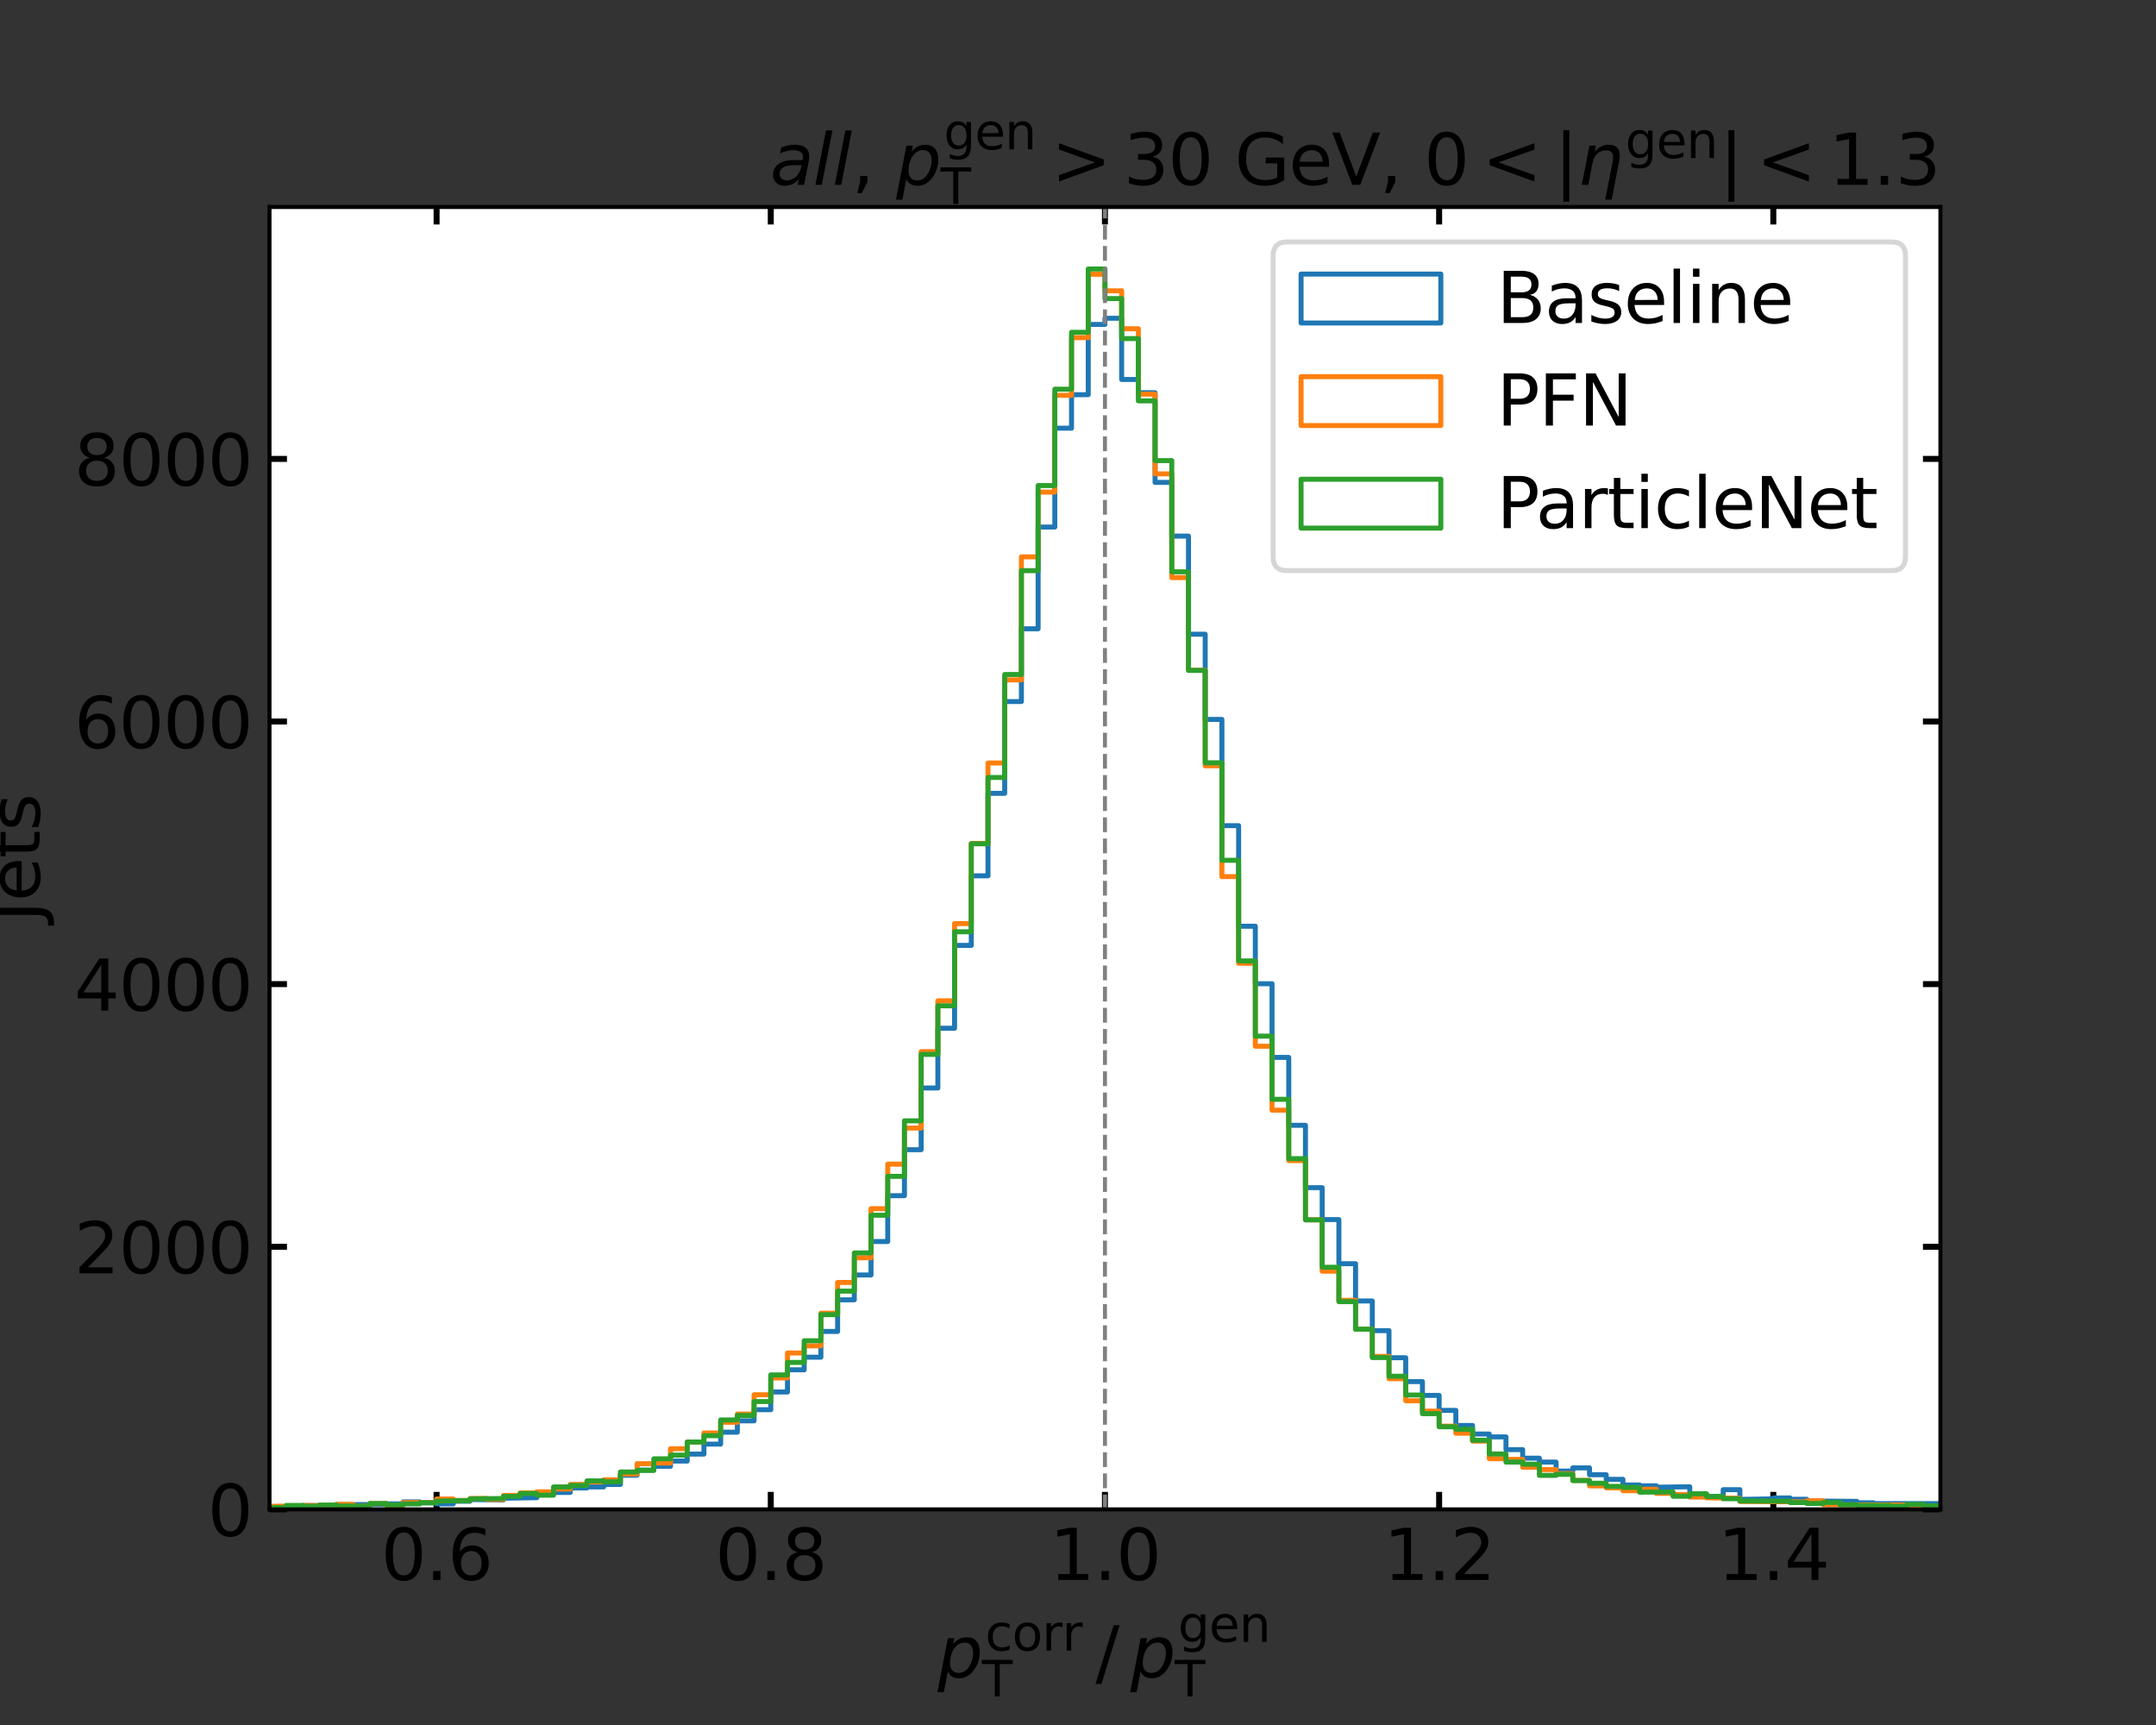 <?xml version="1.0" encoding="utf-8" standalone="no"?>
<!DOCTYPE svg PUBLIC "-//W3C//DTD SVG 1.1//EN"
  "http://www.w3.org/Graphics/SVG/1.1/DTD/svg11.dtd">
<svg xmlns:xlink="http://www.w3.org/1999/xlink" width="432pt" height="345.6pt" viewBox="0 0 432 345.6" xmlns="http://www.w3.org/2000/svg" version="1.1">
 <rect x="0" y="0" width="432" height="345.6" fill="#333333" stroke="none"/>
 <defs>
  <style type="text/css">*{stroke-linejoin: round; stroke-linecap: butt}</style>
 </defs>
 <g id="figure_1">
  <g id="patch_1">
   <path d="M 0 345.6 
L 432 345.6 
L 432 0 
L 0 0 
L 0 345.6 
z
" style="fill: none"/>
  </g>
  <g id="axes_1">
   <g id="patch_2">
    <path d="M 54 302.4 
L 388.8 302.4 
L 388.8 41.472 
L 54 41.472 
z
" style="fill: #ffffff"/>
   </g>
   <g id="matplotlib.axis_1">
    <g id="xtick_1">
     <g id="line2d_1">
      <defs>
       <path id="m2ec3b4a1be" d="M 0 0 
L 0 -3.5 
" style="stroke: #000000; stroke-width: 1.2"/>
      </defs>
      <g>
       <use xlink:href="#m2ec3b4a1be" x="87.48" y="302.4" style="stroke: #000000; stroke-width: 1.2"/>
      </g>
     </g>
     <g id="line2d_2">
      <defs>
       <path id="md6c3c9a5af" d="M 0 0 
L 0 3.5 
" style="stroke: #000000; stroke-width: 1.2"/>
      </defs>
      <g>
       <use xlink:href="#md6c3c9a5af" x="87.48" y="41.472" style="stroke: #000000; stroke-width: 1.2"/>
      </g>
     </g>
     <g id="text_1">
      <!-- 0.6 -->
      <g transform="translate(76.348 316.538)scale(0.14 -0.14)">
       <defs>
        <path id="DejaVuSans-30" d="M 2034 4250 
Q 1547 4250 1301 3770 
Q 1056 3291 1056 2328 
Q 1056 1369 1301 889 
Q 1547 409 2034 409 
Q 2525 409 2770 889 
Q 3016 1369 3016 2328 
Q 3016 3291 2770 3770 
Q 2525 4250 2034 4250 
z
M 2034 4750 
Q 2819 4750 3233 4129 
Q 3647 3509 3647 2328 
Q 3647 1150 3233 529 
Q 2819 -91 2034 -91 
Q 1250 -91 836 529 
Q 422 1150 422 2328 
Q 422 3509 836 4129 
Q 1250 4750 2034 4750 
z
" transform="scale(0.016)"/>
        <path id="DejaVuSans-2e" d="M 684 794 
L 1344 794 
L 1344 0 
L 684 0 
L 684 794 
z
" transform="scale(0.016)"/>
        <path id="DejaVuSans-36" d="M 2113 2584 
Q 1688 2584 1439 2293 
Q 1191 2003 1191 1497 
Q 1191 994 1439 701 
Q 1688 409 2113 409 
Q 2538 409 2786 701 
Q 3034 994 3034 1497 
Q 3034 2003 2786 2293 
Q 2538 2584 2113 2584 
z
M 3366 4563 
L 3366 3988 
Q 3128 4100 2886 4159 
Q 2644 4219 2406 4219 
Q 1781 4219 1451 3797 
Q 1122 3375 1075 2522 
Q 1259 2794 1537 2939 
Q 1816 3084 2150 3084 
Q 2853 3084 3261 2657 
Q 3669 2231 3669 1497 
Q 3669 778 3244 343 
Q 2819 -91 2113 -91 
Q 1303 -91 875 529 
Q 447 1150 447 2328 
Q 447 3434 972 4092 
Q 1497 4750 2381 4750 
Q 2619 4750 2861 4703 
Q 3103 4656 3366 4563 
z
" transform="scale(0.016)"/>
       </defs>
       <use xlink:href="#DejaVuSans-30"/>
       <use xlink:href="#DejaVuSans-2e" x="63.623"/>
       <use xlink:href="#DejaVuSans-36" x="95.41"/>
      </g>
     </g>
    </g>
    <g id="xtick_2">
     <g id="line2d_3">
      <g>
       <use xlink:href="#m2ec3b4a1be" x="154.44" y="302.4" style="stroke: #000000; stroke-width: 1.2"/>
      </g>
     </g>
     <g id="line2d_4">
      <g>
       <use xlink:href="#md6c3c9a5af" x="154.44" y="41.472" style="stroke: #000000; stroke-width: 1.2"/>
      </g>
     </g>
     <g id="text_2">
      <!-- 0.8 -->
      <g transform="translate(143.308 316.538)scale(0.14 -0.14)">
       <defs>
        <path id="DejaVuSans-38" d="M 2034 2216 
Q 1584 2216 1326 1975 
Q 1069 1734 1069 1313 
Q 1069 891 1326 650 
Q 1584 409 2034 409 
Q 2484 409 2743 651 
Q 3003 894 3003 1313 
Q 3003 1734 2745 1975 
Q 2488 2216 2034 2216 
z
M 1403 2484 
Q 997 2584 770 2862 
Q 544 3141 544 3541 
Q 544 4100 942 4425 
Q 1341 4750 2034 4750 
Q 2731 4750 3128 4425 
Q 3525 4100 3525 3541 
Q 3525 3141 3298 2862 
Q 3072 2584 2669 2484 
Q 3125 2378 3379 2068 
Q 3634 1759 3634 1313 
Q 3634 634 3220 271 
Q 2806 -91 2034 -91 
Q 1263 -91 848 271 
Q 434 634 434 1313 
Q 434 1759 690 2068 
Q 947 2378 1403 2484 
z
M 1172 3481 
Q 1172 3119 1398 2916 
Q 1625 2713 2034 2713 
Q 2441 2713 2670 2916 
Q 2900 3119 2900 3481 
Q 2900 3844 2670 4047 
Q 2441 4250 2034 4250 
Q 1625 4250 1398 4047 
Q 1172 3844 1172 3481 
z
" transform="scale(0.016)"/>
       </defs>
       <use xlink:href="#DejaVuSans-30"/>
       <use xlink:href="#DejaVuSans-2e" x="63.623"/>
       <use xlink:href="#DejaVuSans-38" x="95.41"/>
      </g>
     </g>
    </g>
    <g id="xtick_3">
     <g id="line2d_5">
      <g>
       <use xlink:href="#m2ec3b4a1be" x="221.4" y="302.4" style="stroke: #000000; stroke-width: 1.2"/>
      </g>
     </g>
     <g id="line2d_6">
      <g>
       <use xlink:href="#md6c3c9a5af" x="221.4" y="41.472" style="stroke: #000000; stroke-width: 1.2"/>
      </g>
     </g>
     <g id="text_3">
      <!-- 1.0 -->
      <g transform="translate(210.268 316.538)scale(0.14 -0.14)">
       <defs>
        <path id="DejaVuSans-31" d="M 794 531 
L 1825 531 
L 1825 4091 
L 703 3866 
L 703 4441 
L 1819 4666 
L 2450 4666 
L 2450 531 
L 3481 531 
L 3481 0 
L 794 0 
L 794 531 
z
" transform="scale(0.016)"/>
       </defs>
       <use xlink:href="#DejaVuSans-31"/>
       <use xlink:href="#DejaVuSans-2e" x="63.623"/>
       <use xlink:href="#DejaVuSans-30" x="95.41"/>
      </g>
     </g>
    </g>
    <g id="xtick_4">
     <g id="line2d_7">
      <g>
       <use xlink:href="#m2ec3b4a1be" x="288.36" y="302.4" style="stroke: #000000; stroke-width: 1.2"/>
      </g>
     </g>
     <g id="line2d_8">
      <g>
       <use xlink:href="#md6c3c9a5af" x="288.36" y="41.472" style="stroke: #000000; stroke-width: 1.2"/>
      </g>
     </g>
     <g id="text_4">
      <!-- 1.2 -->
      <g transform="translate(277.228 316.538)scale(0.14 -0.14)">
       <defs>
        <path id="DejaVuSans-32" d="M 1228 531 
L 3431 531 
L 3431 0 
L 469 0 
L 469 531 
Q 828 903 1448 1529 
Q 2069 2156 2228 2338 
Q 2531 2678 2651 2914 
Q 2772 3150 2772 3378 
Q 2772 3750 2511 3984 
Q 2250 4219 1831 4219 
Q 1534 4219 1204 4116 
Q 875 4013 500 3803 
L 500 4441 
Q 881 4594 1212 4672 
Q 1544 4750 1819 4750 
Q 2544 4750 2975 4387 
Q 3406 4025 3406 3419 
Q 3406 3131 3298 2873 
Q 3191 2616 2906 2266 
Q 2828 2175 2409 1742 
Q 1991 1309 1228 531 
z
" transform="scale(0.016)"/>
       </defs>
       <use xlink:href="#DejaVuSans-31"/>
       <use xlink:href="#DejaVuSans-2e" x="63.623"/>
       <use xlink:href="#DejaVuSans-32" x="95.41"/>
      </g>
     </g>
    </g>
    <g id="xtick_5">
     <g id="line2d_9">
      <g>
       <use xlink:href="#m2ec3b4a1be" x="355.32" y="302.4" style="stroke: #000000; stroke-width: 1.2"/>
      </g>
     </g>
     <g id="line2d_10">
      <g>
       <use xlink:href="#md6c3c9a5af" x="355.32" y="41.472" style="stroke: #000000; stroke-width: 1.2"/>
      </g>
     </g>
     <g id="text_5">
      <!-- 1.4 -->
      <g transform="translate(344.188 316.538)scale(0.14 -0.14)">
       <defs>
        <path id="DejaVuSans-34" d="M 2419 4116 
L 825 1625 
L 2419 1625 
L 2419 4116 
z
M 2253 4666 
L 3047 4666 
L 3047 1625 
L 3713 1625 
L 3713 1100 
L 3047 1100 
L 3047 0 
L 2419 0 
L 2419 1100 
L 313 1100 
L 313 1709 
L 2253 4666 
z
" transform="scale(0.016)"/>
       </defs>
       <use xlink:href="#DejaVuSans-31"/>
       <use xlink:href="#DejaVuSans-2e" x="63.623"/>
       <use xlink:href="#DejaVuSans-34" x="95.41"/>
      </g>
     </g>
    </g>
    <g id="text_6">
     <!-- $p_\mathrm{T}^\mathrm{corr}\//\/p_\mathrm{T}^\mathrm{gen}$ -->
     <g transform="translate(187.87 336.049)scale(0.14 -0.14)">
      <defs>
       <path id="DejaVuSans-Oblique-70" d="M 3175 2156 
Q 3175 2616 2975 2859 
Q 2775 3103 2400 3103 
Q 2144 3103 1911 2972 
Q 1678 2841 1497 2591 
Q 1319 2344 1212 1994 
Q 1106 1644 1106 1300 
Q 1106 863 1306 627 
Q 1506 391 1875 391 
Q 2147 391 2380 519 
Q 2613 647 2778 891 
Q 2956 1147 3065 1494 
Q 3175 1841 3175 2156 
z
M 1394 2969 
Q 1625 3272 1939 3428 
Q 2253 3584 2638 3584 
Q 3175 3584 3472 3232 
Q 3769 2881 3769 2247 
Q 3769 1728 3584 1258 
Q 3400 788 3053 416 
Q 2822 169 2531 39 
Q 2241 -91 1919 -91 
Q 1547 -91 1294 64 
Q 1041 219 916 525 
L 556 -1331 
L -19 -1331 
L 922 3500 
L 1497 3500 
L 1394 2969 
z
" transform="scale(0.016)"/>
       <path id="DejaVuSans-63" d="M 3122 3366 
L 3122 2828 
Q 2878 2963 2633 3030 
Q 2388 3097 2138 3097 
Q 1578 3097 1268 2742 
Q 959 2388 959 1747 
Q 959 1106 1268 751 
Q 1578 397 2138 397 
Q 2388 397 2633 464 
Q 2878 531 3122 666 
L 3122 134 
Q 2881 22 2623 -34 
Q 2366 -91 2075 -91 
Q 1284 -91 818 406 
Q 353 903 353 1747 
Q 353 2603 823 3093 
Q 1294 3584 2113 3584 
Q 2378 3584 2631 3529 
Q 2884 3475 3122 3366 
z
" transform="scale(0.016)"/>
       <path id="DejaVuSans-6f" d="M 1959 3097 
Q 1497 3097 1228 2736 
Q 959 2375 959 1747 
Q 959 1119 1226 758 
Q 1494 397 1959 397 
Q 2419 397 2687 759 
Q 2956 1122 2956 1747 
Q 2956 2369 2687 2733 
Q 2419 3097 1959 3097 
z
M 1959 3584 
Q 2709 3584 3137 3096 
Q 3566 2609 3566 1747 
Q 3566 888 3137 398 
Q 2709 -91 1959 -91 
Q 1206 -91 779 398 
Q 353 888 353 1747 
Q 353 2609 779 3096 
Q 1206 3584 1959 3584 
z
" transform="scale(0.016)"/>
       <path id="DejaVuSans-72" d="M 2631 2963 
Q 2534 3019 2420 3045 
Q 2306 3072 2169 3072 
Q 1681 3072 1420 2755 
Q 1159 2438 1159 1844 
L 1159 0 
L 581 0 
L 581 3500 
L 1159 3500 
L 1159 2956 
Q 1341 3275 1631 3429 
Q 1922 3584 2338 3584 
Q 2397 3584 2469 3576 
Q 2541 3569 2628 3553 
L 2631 2963 
z
" transform="scale(0.016)"/>
       <path id="DejaVuSans-54" d="M -19 4666 
L 3928 4666 
L 3928 4134 
L 2272 4134 
L 2272 0 
L 1638 0 
L 1638 4134 
L -19 4134 
L -19 4666 
z
" transform="scale(0.016)"/>
       <path id="DejaVuSans-2f" d="M 1625 4666 
L 2156 4666 
L 531 -594 
L 0 -594 
L 1625 4666 
z
" transform="scale(0.016)"/>
       <path id="DejaVuSans-67" d="M 2906 1791 
Q 2906 2416 2648 2759 
Q 2391 3103 1925 3103 
Q 1463 3103 1205 2759 
Q 947 2416 947 1791 
Q 947 1169 1205 825 
Q 1463 481 1925 481 
Q 2391 481 2648 825 
Q 2906 1169 2906 1791 
z
M 3481 434 
Q 3481 -459 3084 -895 
Q 2688 -1331 1869 -1331 
Q 1566 -1331 1297 -1286 
Q 1028 -1241 775 -1147 
L 775 -588 
Q 1028 -725 1275 -790 
Q 1522 -856 1778 -856 
Q 2344 -856 2625 -561 
Q 2906 -266 2906 331 
L 2906 616 
Q 2728 306 2450 153 
Q 2172 0 1784 0 
Q 1141 0 747 490 
Q 353 981 353 1791 
Q 353 2603 747 3093 
Q 1141 3584 1784 3584 
Q 2172 3584 2450 3431 
Q 2728 3278 2906 2969 
L 2906 3500 
L 3481 3500 
L 3481 434 
z
" transform="scale(0.016)"/>
       <path id="DejaVuSans-65" d="M 3597 1894 
L 3597 1613 
L 953 1613 
Q 991 1019 1311 708 
Q 1631 397 2203 397 
Q 2534 397 2845 478 
Q 3156 559 3463 722 
L 3463 178 
Q 3153 47 2828 -22 
Q 2503 -91 2169 -91 
Q 1331 -91 842 396 
Q 353 884 353 1716 
Q 353 2575 817 3079 
Q 1281 3584 2069 3584 
Q 2775 3584 3186 3129 
Q 3597 2675 3597 1894 
z
M 3022 2063 
Q 3016 2534 2758 2815 
Q 2500 3097 2075 3097 
Q 1594 3097 1305 2825 
Q 1016 2553 972 2059 
L 3022 2063 
z
" transform="scale(0.016)"/>
       <path id="DejaVuSans-6e" d="M 3513 2113 
L 3513 0 
L 2938 0 
L 2938 2094 
Q 2938 2591 2744 2837 
Q 2550 3084 2163 3084 
Q 1697 3084 1428 2787 
Q 1159 2491 1159 1978 
L 1159 0 
L 581 0 
L 581 3500 
L 1159 3500 
L 1159 2956 
Q 1366 3272 1645 3428 
Q 1925 3584 2291 3584 
Q 2894 3584 3203 3211 
Q 3513 2838 3513 2113 
z
" transform="scale(0.016)"/>
      </defs>
      <use xlink:href="#DejaVuSans-Oblique-70" transform="translate(0 0.052)"/>
      <use xlink:href="#DejaVuSans-63" transform="translate(68.126 38.333)scale(0.7)"/>
      <use xlink:href="#DejaVuSans-6f" transform="translate(106.613 38.333)scale(0.7)"/>
      <use xlink:href="#DejaVuSans-72" transform="translate(149.44 38.333)scale(0.7)"/>
      <use xlink:href="#DejaVuSans-72" transform="translate(178.219 38.333)scale(0.7)"/>
      <use xlink:href="#DejaVuSans-54" transform="translate(63.477 -27.292)scale(0.7)"/>
      <use xlink:href="#DejaVuSans-2f" transform="translate(225.969 0.052)"/>
      <use xlink:href="#DejaVuSans-Oblique-70" transform="translate(275.896 0.052)"/>
      <use xlink:href="#DejaVuSans-67" transform="translate(344.022 50.8)scale(0.7)"/>
      <use xlink:href="#DejaVuSans-65" transform="translate(388.456 50.8)scale(0.7)"/>
      <use xlink:href="#DejaVuSans-6e" transform="translate(431.522 50.8)scale(0.7)"/>
      <use xlink:href="#DejaVuSans-54" transform="translate(339.372 -27.292)scale(0.7)"/>
     </g>
    </g>
   </g>
   <g id="matplotlib.axis_2">
    <g id="ytick_1">
     <g id="line2d_11">
      <defs>
       <path id="m9be1c2a94e" d="M 0 0 
L 3.5 0 
" style="stroke: #000000; stroke-width: 1.2"/>
      </defs>
      <g>
       <use xlink:href="#m9be1c2a94e" x="54" y="302.4" style="stroke: #000000; stroke-width: 1.2"/>
      </g>
     </g>
     <g id="line2d_12">
      <defs>
       <path id="m4ee397d41f" d="M 0 0 
L -3.5 0 
" style="stroke: #000000; stroke-width: 1.2"/>
      </defs>
      <g>
       <use xlink:href="#m4ee397d41f" x="388.8" y="302.4" style="stroke: #000000; stroke-width: 1.2"/>
      </g>
     </g>
     <g id="text_7">
      <!-- 0 -->
      <g transform="translate(41.593 307.719)scale(0.14 -0.14)">
       <use xlink:href="#DejaVuSans-30"/>
      </g>
     </g>
    </g>
    <g id="ytick_2">
     <g id="line2d_13">
      <g>
       <use xlink:href="#m9be1c2a94e" x="54" y="249.785" style="stroke: #000000; stroke-width: 1.2"/>
      </g>
     </g>
     <g id="line2d_14">
      <g>
       <use xlink:href="#m4ee397d41f" x="388.8" y="249.785" style="stroke: #000000; stroke-width: 1.2"/>
      </g>
     </g>
     <g id="text_8">
      <!-- 2000 -->
      <g transform="translate(14.87 255.103)scale(0.14 -0.14)">
       <use xlink:href="#DejaVuSans-32"/>
       <use xlink:href="#DejaVuSans-30" x="63.623"/>
       <use xlink:href="#DejaVuSans-30" x="127.246"/>
       <use xlink:href="#DejaVuSans-30" x="190.869"/>
      </g>
     </g>
    </g>
    <g id="ytick_3">
     <g id="line2d_15">
      <g>
       <use xlink:href="#m9be1c2a94e" x="54" y="197.169" style="stroke: #000000; stroke-width: 1.2"/>
      </g>
     </g>
     <g id="line2d_16">
      <g>
       <use xlink:href="#m4ee397d41f" x="388.8" y="197.169" style="stroke: #000000; stroke-width: 1.2"/>
      </g>
     </g>
     <g id="text_9">
      <!-- 4000 -->
      <g transform="translate(14.87 202.488)scale(0.14 -0.14)">
       <use xlink:href="#DejaVuSans-34"/>
       <use xlink:href="#DejaVuSans-30" x="63.623"/>
       <use xlink:href="#DejaVuSans-30" x="127.246"/>
       <use xlink:href="#DejaVuSans-30" x="190.869"/>
      </g>
     </g>
    </g>
    <g id="ytick_4">
     <g id="line2d_17">
      <g>
       <use xlink:href="#m9be1c2a94e" x="54" y="144.554" style="stroke: #000000; stroke-width: 1.2"/>
      </g>
     </g>
     <g id="line2d_18">
      <g>
       <use xlink:href="#m4ee397d41f" x="388.8" y="144.554" style="stroke: #000000; stroke-width: 1.2"/>
      </g>
     </g>
     <g id="text_10">
      <!-- 6000 -->
      <g transform="translate(14.87 149.873)scale(0.14 -0.14)">
       <use xlink:href="#DejaVuSans-36"/>
       <use xlink:href="#DejaVuSans-30" x="63.623"/>
       <use xlink:href="#DejaVuSans-30" x="127.246"/>
       <use xlink:href="#DejaVuSans-30" x="190.869"/>
      </g>
     </g>
    </g>
    <g id="ytick_5">
     <g id="line2d_19">
      <g>
       <use xlink:href="#m9be1c2a94e" x="54" y="91.938" style="stroke: #000000; stroke-width: 1.2"/>
      </g>
     </g>
     <g id="line2d_20">
      <g>
       <use xlink:href="#m4ee397d41f" x="388.8" y="91.938" style="stroke: #000000; stroke-width: 1.2"/>
      </g>
     </g>
     <g id="text_11">
      <!-- 8000 -->
      <g transform="translate(14.87 97.257)scale(0.14 -0.14)">
       <use xlink:href="#DejaVuSans-38"/>
       <use xlink:href="#DejaVuSans-30" x="63.623"/>
       <use xlink:href="#DejaVuSans-30" x="127.246"/>
       <use xlink:href="#DejaVuSans-30" x="190.869"/>
      </g>
     </g>
    </g>
    <g id="text_12">
     <!-- Jets -->
     <g transform="translate(7.958 184.699)rotate(-90)scale(0.14 -0.14)">
      <defs>
       <path id="DejaVuSans-4a" d="M 628 4666 
L 1259 4666 
L 1259 325 
Q 1259 -519 939 -900 
Q 619 -1281 -91 -1281 
L -331 -1281 
L -331 -750 
L -134 -750 
Q 284 -750 456 -515 
Q 628 -281 628 325 
L 628 4666 
z
" transform="scale(0.016)"/>
       <path id="DejaVuSans-74" d="M 1172 4494 
L 1172 3500 
L 2356 3500 
L 2356 3053 
L 1172 3053 
L 1172 1153 
Q 1172 725 1289 603 
Q 1406 481 1766 481 
L 2356 481 
L 2356 0 
L 1766 0 
Q 1100 0 847 248 
Q 594 497 594 1153 
L 594 3053 
L 172 3053 
L 172 3500 
L 594 3500 
L 594 4494 
L 1172 4494 
z
" transform="scale(0.016)"/>
       <path id="DejaVuSans-73" d="M 2834 3397 
L 2834 2853 
Q 2591 2978 2328 3040 
Q 2066 3103 1784 3103 
Q 1356 3103 1142 2972 
Q 928 2841 928 2578 
Q 928 2378 1081 2264 
Q 1234 2150 1697 2047 
L 1894 2003 
Q 2506 1872 2764 1633 
Q 3022 1394 3022 966 
Q 3022 478 2636 193 
Q 2250 -91 1575 -91 
Q 1294 -91 989 -36 
Q 684 19 347 128 
L 347 722 
Q 666 556 975 473 
Q 1284 391 1588 391 
Q 1994 391 2212 530 
Q 2431 669 2431 922 
Q 2431 1156 2273 1281 
Q 2116 1406 1581 1522 
L 1381 1569 
Q 847 1681 609 1914 
Q 372 2147 372 2553 
Q 372 3047 722 3315 
Q 1072 3584 1716 3584 
Q 2034 3584 2315 3537 
Q 2597 3491 2834 3397 
z
" transform="scale(0.016)"/>
      </defs>
      <use xlink:href="#DejaVuSans-4a"/>
      <use xlink:href="#DejaVuSans-65" x="29.492"/>
      <use xlink:href="#DejaVuSans-74" x="91.016"/>
      <use xlink:href="#DejaVuSans-73" x="130.225"/>
     </g>
    </g>
   </g>
   <g id="patch_3">
    <path d="M 54 302.4 
L 54 301.848 
L 60.696 301.874 
L 60.696 301.637 
L 64.044 301.637 
L 64.044 301.848 
L 67.392 301.848 
L 67.392 301.453 
L 77.436 301.427 
L 77.436 301.295 
L 80.784 301.295 
L 80.784 300.9 
L 84.132 300.9 
L 84.132 301.085 
L 87.48 301.085 
L 87.48 301.295 
L 90.828 301.295 
L 90.828 300.769 
L 94.176 300.769 
L 94.176 300.427 
L 100.872 300.506 
L 100.872 300.164 
L 107.568 300.059 
L 107.568 299.269 
L 110.916 299.269 
L 110.916 299.006 
L 114.264 299.006 
L 114.264 298.112 
L 117.612 298.112 
L 117.612 297.901 
L 120.96 297.901 
L 120.96 297.402 
L 124.308 297.402 
L 124.308 295.56 
L 127.656 295.56 
L 127.656 294.534 
L 131.004 294.534 
L 131.004 293.771 
L 134.352 293.771 
L 134.352 292.719 
L 137.7 292.719 
L 137.7 291.324 
L 141.048 291.324 
L 141.048 289.325 
L 144.396 289.325 
L 144.396 286.931 
L 147.744 286.931 
L 147.744 284.669 
L 151.092 284.669 
L 151.092 282.432 
L 154.44 282.432 
L 154.44 278.881 
L 157.788 278.881 
L 157.788 274.435 
L 161.136 274.435 
L 161.136 271.909 
L 164.484 271.909 
L 164.484 266.753 
L 167.832 266.753 
L 167.832 260.413 
L 171.18 260.413 
L 171.18 255.441 
L 174.528 255.441 
L 174.528 248.732 
L 177.876 248.732 
L 177.876 239.551 
L 181.224 239.551 
L 181.224 230.343 
L 184.572 230.343 
L 184.572 217.978 
L 187.92 217.978 
L 187.92 206.008 
L 191.268 206.008 
L 191.268 189.408 
L 194.616 189.408 
L 194.616 175.465 
L 197.964 175.465 
L 197.964 158.944 
L 201.312 158.944 
L 201.312 140.555 
L 204.66 140.555 
L 204.66 125.98 
L 208.008 125.98 
L 208.008 105.592 
L 211.356 105.592 
L 211.356 85.782 
L 214.704 85.782 
L 214.704 79.074 
L 218.052 79.074 
L 218.052 64.999 
L 221.4 64.999 
L 221.4 63.763 
L 224.748 63.763 
L 224.748 76.022 
L 228.096 76.022 
L 228.096 78.679 
L 231.444 78.679 
L 231.444 96.647 
L 234.792 96.647 
L 234.792 107.407 
L 238.14 107.407 
L 238.14 127.059 
L 241.488 127.059 
L 241.488 144.133 
L 244.836 144.133 
L 244.836 165.416 
L 248.184 165.416 
L 248.184 185.567 
L 251.532 185.567 
L 251.532 197.09 
L 254.88 197.09 
L 254.88 211.849 
L 258.228 211.849 
L 258.228 225.45 
L 261.576 225.45 
L 261.576 237.946 
L 264.924 237.946 
L 264.924 244.339 
L 268.272 244.339 
L 268.272 253.178 
L 271.62 253.178 
L 271.62 260.65 
L 274.968 260.65 
L 274.968 266.595 
L 278.316 266.595 
L 278.316 272.015 
L 281.664 272.015 
L 281.664 276.803 
L 285.012 276.803 
L 285.012 279.565 
L 288.36 279.565 
L 288.36 282.564 
L 291.708 282.564 
L 291.708 285.589 
L 295.056 285.589 
L 295.056 287.299 
L 298.404 287.299 
L 298.404 287.878 
L 301.752 287.878 
L 301.752 290.43 
L 305.1 290.43 
L 305.1 292.14 
L 308.448 292.14 
L 308.448 292.929 
L 311.796 292.929 
L 311.796 294.718 
L 315.144 294.718 
L 315.144 294.087 
L 318.492 294.087 
L 318.492 295.455 
L 321.84 295.455 
L 321.84 296.376 
L 325.188 296.376 
L 325.188 297.507 
L 328.536 297.507 
L 328.536 297.665 
L 331.884 297.665 
L 331.884 297.954 
L 338.58 297.875 
L 338.58 299.348 
L 341.928 299.348 
L 341.928 299.796 
L 345.276 299.796 
L 345.276 298.454 
L 348.624 298.454 
L 348.624 300.401 
L 355.32 300.295 
L 355.32 300.111 
L 358.668 300.111 
L 358.668 300.374 
L 362.016 300.374 
L 362.016 300.716 
L 372.06 300.795 
L 372.06 301.085 
L 375.408 301.085 
L 375.408 301.242 
L 388.8 301.242 
L 388.8 302.4 
L 388.8 302.4 
" clip-path="url(#pe18f7af33a)" style="fill: none; stroke: #1f77b4; stroke-linejoin: miter"/>
   </g>
   <g id="patch_4">
    <path d="M 54 302.4 
L 54 301.795 
L 60.696 301.69 
L 60.696 301.611 
L 67.392 301.69 
L 67.392 301.4 
L 70.74 301.4 
L 70.74 301.742 
L 74.088 301.742 
L 74.088 301.242 
L 77.436 301.242 
L 77.436 301.611 
L 80.784 301.611 
L 80.784 301.032 
L 87.48 301.032 
L 87.48 300.322 
L 90.828 300.322 
L 90.828 300.611 
L 94.176 300.611 
L 94.176 300.216 
L 97.524 300.216 
L 97.524 300.401 
L 100.872 300.401 
L 100.872 299.611 
L 104.22 299.611 
L 104.22 299.112 
L 107.568 299.112 
L 107.568 298.875 
L 110.916 298.875 
L 110.916 298.322 
L 114.264 298.322 
L 114.264 297.402 
L 117.612 297.402 
L 117.612 296.902 
L 120.96 296.902 
L 120.96 296.481 
L 124.308 296.481 
L 124.308 295.323 
L 127.656 295.323 
L 127.656 293.245 
L 131.004 293.245 
L 131.004 293.113 
L 134.352 293.113 
L 134.352 290.246 
L 137.7 290.246 
L 137.7 288.904 
L 141.048 288.904 
L 141.048 287.089 
L 144.396 287.089 
L 144.396 284.958 
L 147.744 284.958 
L 147.744 283.301 
L 151.092 283.301 
L 151.092 279.433 
L 154.44 279.433 
L 154.44 276.066 
L 157.788 276.066 
L 157.788 271.067 
L 161.136 271.067 
L 161.136 269.647 
L 164.484 269.647 
L 164.484 263.096 
L 167.832 263.096 
L 167.832 256.94 
L 171.18 256.94 
L 171.18 251.994 
L 174.528 251.994 
L 174.528 242.155 
L 177.876 242.155 
L 177.876 233.237 
L 181.224 233.237 
L 181.224 226.002 
L 184.572 226.002 
L 184.572 210.691 
L 187.92 210.691 
L 187.92 200.51 
L 191.268 200.51 
L 191.268 185.041 
L 194.616 185.041 
L 194.616 168.967 
L 197.964 168.967 
L 197.964 152.867 
L 201.312 152.867 
L 201.312 136.214 
L 204.66 136.214 
L 204.66 111.564 
L 208.008 111.564 
L 208.008 98.594 
L 211.356 98.594 
L 211.356 79.205 
L 214.704 79.205 
L 214.704 67.656 
L 218.052 67.656 
L 218.052 54.949 
L 221.4 54.949 
L 221.4 58.264 
L 224.748 58.264 
L 224.748 65.867 
L 228.096 65.867 
L 228.096 78.968 
L 231.444 78.968 
L 231.444 94.937 
L 234.792 94.937 
L 234.792 115.72 
L 238.14 115.72 
L 238.14 134.267 
L 241.488 134.267 
L 241.488 153.419 
L 244.836 153.419 
L 244.836 175.623 
L 248.184 175.623 
L 248.184 192.986 
L 251.532 192.986 
L 251.532 209.613 
L 254.88 209.613 
L 254.88 222.424 
L 258.228 222.424 
L 258.228 232.527 
L 261.576 232.527 
L 261.576 244.391 
L 264.924 244.391 
L 264.924 254.678 
L 268.272 254.678 
L 268.272 260.518 
L 271.62 260.518 
L 271.62 266.306 
L 274.968 266.306 
L 274.968 271.751 
L 278.316 271.751 
L 278.316 276.224 
L 281.664 276.224 
L 281.664 280.644 
L 285.012 280.644 
L 285.012 282.722 
L 288.36 282.722 
L 288.36 285.721 
L 291.708 285.721 
L 291.708 287.142 
L 295.056 287.142 
L 295.056 288.72 
L 298.404 288.72 
L 298.404 292.245 
L 301.752 292.245 
L 301.752 292.377 
L 305.1 292.377 
L 305.1 293.955 
L 308.448 293.955 
L 308.448 294.429 
L 311.796 294.429 
L 311.796 295.244 
L 315.144 295.244 
L 315.144 296.586 
L 318.492 296.586 
L 318.492 297.691 
L 321.84 297.691 
L 321.84 298.086 
L 325.188 298.086 
L 325.188 298.664 
L 328.536 298.664 
L 328.536 298.375 
L 331.884 298.375 
L 331.884 299.19 
L 335.232 299.19 
L 335.232 299.427 
L 338.58 299.427 
L 338.58 299.927 
L 341.928 299.927 
L 341.928 300.085 
L 348.624 300.164 
L 348.624 300.822 
L 362.016 300.9 
L 362.016 300.69 
L 365.364 300.69 
L 365.364 301.479 
L 382.104 301.532 
L 382.104 301.821 
L 388.8 301.874 
L 388.8 302.4 
L 388.8 302.4 
" clip-path="url(#pe18f7af33a)" style="fill: none; stroke: #ff7f0e; stroke-linejoin: miter"/>
   </g>
   <g id="patch_5">
    <path d="M 54 302.4 
L 54 302.032 
L 57.348 302.032 
L 57.348 301.611 
L 60.696 301.611 
L 60.696 301.769 
L 64.044 301.769 
L 64.044 301.532 
L 67.392 301.532 
L 67.392 301.716 
L 74.088 301.742 
L 74.088 301.216 
L 77.436 301.216 
L 77.436 301.506 
L 80.784 301.506 
L 80.784 301.295 
L 84.132 301.295 
L 84.132 301.085 
L 87.48 301.085 
L 87.48 300.743 
L 94.176 300.637 
L 94.176 300.295 
L 100.872 300.216 
L 100.872 299.796 
L 104.22 299.796 
L 104.22 299.217 
L 107.568 299.217 
L 107.568 299.559 
L 110.916 299.559 
L 110.916 297.901 
L 114.264 297.901 
L 114.264 297.612 
L 117.612 297.612 
L 117.612 296.691 
L 120.96 296.691 
L 120.96 296.875 
L 124.308 296.875 
L 124.308 294.902 
L 127.656 294.902 
L 127.656 294.587 
L 131.004 294.587 
L 131.004 292.272 
L 134.352 292.272 
L 134.352 291.535 
L 137.7 291.535 
L 137.7 288.904 
L 141.048 288.904 
L 141.048 287.641 
L 144.396 287.641 
L 144.396 284.484 
L 147.744 284.484 
L 147.744 283.59 
L 151.092 283.59 
L 151.092 280.801 
L 154.44 280.801 
L 154.44 275.461 
L 157.788 275.461 
L 157.788 272.962 
L 161.136 272.962 
L 161.136 268.621 
L 164.484 268.621 
L 164.484 263.386 
L 167.832 263.386 
L 167.832 258.677 
L 171.18 258.677 
L 171.18 251.021 
L 174.528 251.021 
L 174.528 243.471 
L 177.876 243.471 
L 177.876 235.684 
L 181.224 235.684 
L 181.224 224.555 
L 184.572 224.555 
L 184.572 211.244 
L 187.92 211.244 
L 187.92 201.51 
L 191.268 201.51 
L 191.268 186.672 
L 194.616 186.672 
L 194.616 169.046 
L 197.964 169.046 
L 197.964 155.761 
L 201.312 155.761 
L 201.312 135.135 
L 204.66 135.135 
L 204.66 114.326 
L 208.008 114.326 
L 208.008 97.279 
L 211.356 97.279 
L 211.356 77.969 
L 214.704 77.969 
L 214.704 66.577 
L 218.052 66.577 
L 218.052 53.897 
L 221.4 53.897 
L 221.4 59.816 
L 224.748 59.816 
L 224.748 67.84 
L 228.096 67.84 
L 228.096 80.31 
L 231.444 80.31 
L 231.444 92.28 
L 234.792 92.28 
L 234.792 114.563 
L 238.14 114.563 
L 238.14 134.32 
L 241.488 134.32 
L 241.488 152.814 
L 244.836 152.814 
L 244.836 172.361 
L 248.184 172.361 
L 248.184 192.513 
L 251.532 192.513 
L 251.532 207.587 
L 254.88 207.587 
L 254.88 220.241 
L 258.228 220.241 
L 258.228 232.132 
L 261.576 232.132 
L 261.576 244.391 
L 264.924 244.391 
L 264.924 253.889 
L 268.272 253.889 
L 268.272 260.781 
L 271.62 260.781 
L 271.62 266.306 
L 274.968 266.306 
L 274.968 271.988 
L 278.316 271.988 
L 278.316 275.724 
L 281.664 275.724 
L 281.664 279.486 
L 285.012 279.486 
L 285.012 283.222 
L 288.36 283.222 
L 288.36 285.852 
L 291.708 285.852 
L 291.708 286.352 
L 295.056 286.352 
L 295.056 288.562 
L 298.404 288.562 
L 298.404 291.298 
L 301.752 291.298 
L 301.752 292.929 
L 305.1 292.929 
L 305.1 293.35 
L 308.448 293.35 
L 308.448 295.586 
L 311.796 295.586 
L 311.796 295.376 
L 315.144 295.376 
L 315.144 296.639 
L 318.492 296.639 
L 318.492 297.165 
L 321.84 297.165 
L 321.84 297.796 
L 325.188 297.796 
L 325.188 298.007 
L 328.536 298.007 
L 328.536 298.954 
L 335.232 298.901 
L 335.232 299.769 
L 338.58 299.769 
L 338.58 299.269 
L 341.928 299.269 
L 341.928 299.822 
L 345.276 299.822 
L 345.276 300.269 
L 348.624 300.269 
L 348.624 300.716 
L 358.668 300.769 
L 358.668 301.032 
L 362.016 301.032 
L 362.016 301.216 
L 365.364 301.216 
L 365.364 301.006 
L 368.712 301.006 
L 368.712 301.479 
L 372.06 301.479 
L 372.06 301.611 
L 378.756 301.637 
L 378.756 301.769 
L 382.104 301.769 
L 382.104 301.4 
L 385.452 301.4 
L 385.452 301.69 
L 388.8 301.69 
L 388.8 302.4 
L 388.8 302.4 
" clip-path="url(#pe18f7af33a)" style="fill: none; stroke: #2ca02c; stroke-linejoin: miter"/>
   </g>
   <g id="line2d_21">
    <path d="M 221.4 302.4 
L 221.4 41.472 
" clip-path="url(#pe18f7af33a)" style="fill: none; stroke-dasharray: 2.96,1.28; stroke-dashoffset: 0; stroke: #808080; stroke-width: 0.8"/>
   </g>
   <g id="patch_6">
    <path d="M 54 302.4 
L 54 41.472 
" style="fill: none; stroke: #000000; stroke-width: 0.8; stroke-linejoin: miter; stroke-linecap: square"/>
   </g>
   <g id="patch_7">
    <path d="M 388.8 302.4 
L 388.8 41.472 
" style="fill: none; stroke: #000000; stroke-width: 0.8; stroke-linejoin: miter; stroke-linecap: square"/>
   </g>
   <g id="patch_8">
    <path d="M 54 302.4 
L 388.8 302.4 
" style="fill: none; stroke: #000000; stroke-width: 0.8; stroke-linejoin: miter; stroke-linecap: square"/>
   </g>
   <g id="patch_9">
    <path d="M 54 41.472 
L 388.8 41.472 
" style="fill: none; stroke: #000000; stroke-width: 0.8; stroke-linejoin: miter; stroke-linecap: square"/>
   </g>
   <g id="text_13">
    <!-- $all$, $p_\mathrm{T}^\mathrm{gen} &gt; 30$ GeV, $0 &lt; |\eta^\mathrm{gen}| &lt; 1.3$ -->
    <g transform="translate(154.3 37.03)scale(0.14 -0.14)">
     <defs>
      <path id="DejaVuSans-Oblique-61" d="M 3438 1997 
L 3047 0 
L 2472 0 
L 2578 531 
Q 2325 219 2001 64 
Q 1678 -91 1281 -91 
Q 834 -91 548 182 
Q 263 456 263 884 
Q 263 1497 752 1853 
Q 1241 2209 2100 2209 
L 2900 2209 
L 2931 2363 
Q 2938 2388 2941 2417 
Q 2944 2447 2944 2509 
Q 2944 2788 2717 2942 
Q 2491 3097 2081 3097 
Q 1800 3097 1504 3025 
Q 1209 2953 897 2809 
L 997 3341 
Q 1322 3463 1633 3523 
Q 1944 3584 2234 3584 
Q 2853 3584 3176 3315 
Q 3500 3047 3500 2534 
Q 3500 2431 3484 2292 
Q 3469 2153 3438 1997 
z
M 2816 1759 
L 2241 1759 
Q 1534 1759 1195 1570 
Q 856 1381 856 984 
Q 856 709 1029 553 
Q 1203 397 1509 397 
Q 1978 397 2328 733 
Q 2678 1069 2791 1631 
L 2816 1759 
z
" transform="scale(0.016)"/>
      <path id="DejaVuSans-Oblique-6c" d="M 1172 4863 
L 1747 4863 
L 800 0 
L 225 0 
L 1172 4863 
z
" transform="scale(0.016)"/>
      <path id="DejaVuSans-2c" d="M 750 794 
L 1409 794 
L 1409 256 
L 897 -744 
L 494 -744 
L 750 256 
L 750 794 
z
" transform="scale(0.016)"/>
      <path id="DejaVuSans-20" transform="scale(0.016)"/>
      <path id="DejaVuSans-3e" d="M 678 3150 
L 678 3719 
L 4684 2266 
L 4684 1747 
L 678 294 
L 678 863 
L 3897 2003 
L 678 3150 
z
" transform="scale(0.016)"/>
      <path id="DejaVuSans-33" d="M 2597 2516 
Q 3050 2419 3304 2112 
Q 3559 1806 3559 1356 
Q 3559 666 3084 287 
Q 2609 -91 1734 -91 
Q 1441 -91 1130 -33 
Q 819 25 488 141 
L 488 750 
Q 750 597 1062 519 
Q 1375 441 1716 441 
Q 2309 441 2620 675 
Q 2931 909 2931 1356 
Q 2931 1769 2642 2001 
Q 2353 2234 1838 2234 
L 1294 2234 
L 1294 2753 
L 1863 2753 
Q 2328 2753 2575 2939 
Q 2822 3125 2822 3475 
Q 2822 3834 2567 4026 
Q 2313 4219 1838 4219 
Q 1578 4219 1281 4162 
Q 984 4106 628 3988 
L 628 4550 
Q 988 4650 1302 4700 
Q 1616 4750 1894 4750 
Q 2613 4750 3031 4423 
Q 3450 4097 3450 3541 
Q 3450 3153 3228 2886 
Q 3006 2619 2597 2516 
z
" transform="scale(0.016)"/>
      <path id="DejaVuSans-47" d="M 3809 666 
L 3809 1919 
L 2778 1919 
L 2778 2438 
L 4434 2438 
L 4434 434 
Q 4069 175 3628 42 
Q 3188 -91 2688 -91 
Q 1594 -91 976 548 
Q 359 1188 359 2328 
Q 359 3472 976 4111 
Q 1594 4750 2688 4750 
Q 3144 4750 3555 4637 
Q 3966 4525 4313 4306 
L 4313 3634 
Q 3963 3931 3569 4081 
Q 3175 4231 2741 4231 
Q 1884 4231 1454 3753 
Q 1025 3275 1025 2328 
Q 1025 1384 1454 906 
Q 1884 428 2741 428 
Q 3075 428 3337 486 
Q 3600 544 3809 666 
z
" transform="scale(0.016)"/>
      <path id="DejaVuSans-56" d="M 1831 0 
L 50 4666 
L 709 4666 
L 2188 738 
L 3669 4666 
L 4325 4666 
L 2547 0 
L 1831 0 
z
" transform="scale(0.016)"/>
      <path id="DejaVuSans-3c" d="M 4684 3150 
L 1459 2003 
L 4684 863 
L 4684 294 
L 678 1747 
L 678 2266 
L 4684 3719 
L 4684 3150 
z
" transform="scale(0.016)"/>
      <path id="DejaVuSans-7c" d="M 1344 4891 
L 1344 -1509 
L 813 -1509 
L 813 4891 
L 1344 4891 
z
" transform="scale(0.016)"/>
      <path id="DejaVuSans-Oblique-3b7" d="M 3703 2113 
L 3034 -1331 
L 2459 -1331 
L 3125 2094 
Q 3222 2591 3075 2838 
Q 2931 3084 2544 3084 
Q 2078 3084 1750 2788 
Q 1425 2491 1325 1978 
L 941 0 
L 363 0 
L 1044 3500 
L 1622 3500 
L 1516 2956 
Q 1781 3272 2094 3428 
Q 2403 3584 2769 3584 
Q 3372 3584 3609 3213 
Q 3844 2838 3703 2113 
z
" transform="scale(0.016)"/>
     </defs>
     <use xlink:href="#DejaVuSans-Oblique-61" transform="translate(0 0.052)"/>
     <use xlink:href="#DejaVuSans-Oblique-6c" transform="translate(61.279 0.052)"/>
     <use xlink:href="#DejaVuSans-Oblique-6c" transform="translate(89.062 0.052)"/>
     <use xlink:href="#DejaVuSans-2c" transform="translate(116.846 0.052)"/>
     <use xlink:href="#DejaVuSans-20" transform="translate(148.633 0.052)"/>
     <use xlink:href="#DejaVuSans-Oblique-70" transform="translate(180.42 0.052)"/>
     <use xlink:href="#DejaVuSans-67" transform="translate(248.546 50.8)scale(0.7)"/>
     <use xlink:href="#DejaVuSans-65" transform="translate(292.98 50.8)scale(0.7)"/>
     <use xlink:href="#DejaVuSans-6e" transform="translate(336.046 50.8)scale(0.7)"/>
     <use xlink:href="#DejaVuSans-54" transform="translate(243.896 -27.292)scale(0.7)"/>
     <use xlink:href="#DejaVuSans-3e" transform="translate(402.628 0.052)"/>
     <use xlink:href="#DejaVuSans-33" transform="translate(505.9 0.052)"/>
     <use xlink:href="#DejaVuSans-30" transform="translate(569.523 0.052)"/>
     <use xlink:href="#DejaVuSans-20" transform="translate(633.146 0.052)"/>
     <use xlink:href="#DejaVuSans-47" transform="translate(664.933 0.052)"/>
     <use xlink:href="#DejaVuSans-65" transform="translate(742.423 0.052)"/>
     <use xlink:href="#DejaVuSans-56" transform="translate(803.947 0.052)"/>
     <use xlink:href="#DejaVuSans-2c" transform="translate(872.355 0.052)"/>
     <use xlink:href="#DejaVuSans-20" transform="translate(904.142 0.052)"/>
     <use xlink:href="#DejaVuSans-30" transform="translate(935.929 0.052)"/>
     <use xlink:href="#DejaVuSans-3c" transform="translate(1019.035 0.052)"/>
     <use xlink:href="#DejaVuSans-7c" transform="translate(1122.306 0.052)"/>
     <use xlink:href="#DejaVuSans-Oblique-3b7" transform="translate(1155.998 0.052)"/>
     <use xlink:href="#DejaVuSans-67" transform="translate(1224.026 38.333)scale(0.7)"/>
     <use xlink:href="#DejaVuSans-65" transform="translate(1268.46 38.333)scale(0.7)"/>
     <use xlink:href="#DejaVuSans-6e" transform="translate(1311.526 38.333)scale(0.7)"/>
     <use xlink:href="#DejaVuSans-7c" transform="translate(1358.626 0.052)"/>
     <use xlink:href="#DejaVuSans-3c" transform="translate(1411.8 0.052)"/>
     <use xlink:href="#DejaVuSans-31" transform="translate(1515.071 0.052)"/>
     <use xlink:href="#DejaVuSans-2e" transform="translate(1578.694 0.052)"/>
     <use xlink:href="#DejaVuSans-33" transform="translate(1610.481 0.052)"/>
    </g>
   </g>
   <g id="legend_1">
    <g id="patch_10">
     <path d="M 257.898 114.32 
L 379 114.32 
Q 381.8 114.32 381.8 111.52 
L 381.8 51.272 
Q 381.8 48.472 379 48.472 
L 257.898 48.472 
Q 255.098 48.472 255.098 51.272 
L 255.098 111.52 
Q 255.098 114.32 257.898 114.32 
z
" style="fill: #ffffff; opacity: 0.8; stroke: #cccccc; stroke-linejoin: miter"/>
    </g>
    <g id="patch_11">
     <path d="M 260.698 64.71 
L 288.698 64.71 
L 288.698 54.91 
L 260.698 54.91 
L 260.698 64.71 
z
" style="fill: none; stroke: #1f77b4; stroke-linejoin: miter"/>
    </g>
    <g id="text_14">
     <!-- Baseline -->
     <g transform="translate(299.898 64.71)scale(0.14 -0.14)">
      <defs>
       <path id="DejaVuSans-42" d="M 1259 2228 
L 1259 519 
L 2272 519 
Q 2781 519 3026 730 
Q 3272 941 3272 1375 
Q 3272 1813 3026 2020 
Q 2781 2228 2272 2228 
L 1259 2228 
z
M 1259 4147 
L 1259 2741 
L 2194 2741 
Q 2656 2741 2882 2914 
Q 3109 3088 3109 3444 
Q 3109 3797 2882 3972 
Q 2656 4147 2194 4147 
L 1259 4147 
z
M 628 4666 
L 2241 4666 
Q 2963 4666 3353 4366 
Q 3744 4066 3744 3513 
Q 3744 3084 3544 2831 
Q 3344 2578 2956 2516 
Q 3422 2416 3680 2098 
Q 3938 1781 3938 1306 
Q 3938 681 3513 340 
Q 3088 0 2303 0 
L 628 0 
L 628 4666 
z
" transform="scale(0.016)"/>
       <path id="DejaVuSans-61" d="M 2194 1759 
Q 1497 1759 1228 1600 
Q 959 1441 959 1056 
Q 959 750 1161 570 
Q 1363 391 1709 391 
Q 2188 391 2477 730 
Q 2766 1069 2766 1631 
L 2766 1759 
L 2194 1759 
z
M 3341 1997 
L 3341 0 
L 2766 0 
L 2766 531 
Q 2569 213 2275 61 
Q 1981 -91 1556 -91 
Q 1019 -91 701 211 
Q 384 513 384 1019 
Q 384 1609 779 1909 
Q 1175 2209 1959 2209 
L 2766 2209 
L 2766 2266 
Q 2766 2663 2505 2880 
Q 2244 3097 1772 3097 
Q 1472 3097 1187 3025 
Q 903 2953 641 2809 
L 641 3341 
Q 956 3463 1253 3523 
Q 1550 3584 1831 3584 
Q 2591 3584 2966 3190 
Q 3341 2797 3341 1997 
z
" transform="scale(0.016)"/>
       <path id="DejaVuSans-6c" d="M 603 4863 
L 1178 4863 
L 1178 0 
L 603 0 
L 603 4863 
z
" transform="scale(0.016)"/>
       <path id="DejaVuSans-69" d="M 603 3500 
L 1178 3500 
L 1178 0 
L 603 0 
L 603 3500 
z
M 603 4863 
L 1178 4863 
L 1178 4134 
L 603 4134 
L 603 4863 
z
" transform="scale(0.016)"/>
      </defs>
      <use xlink:href="#DejaVuSans-42"/>
      <use xlink:href="#DejaVuSans-61" x="68.604"/>
      <use xlink:href="#DejaVuSans-73" x="129.883"/>
      <use xlink:href="#DejaVuSans-65" x="181.982"/>
      <use xlink:href="#DejaVuSans-6c" x="243.506"/>
      <use xlink:href="#DejaVuSans-69" x="271.289"/>
      <use xlink:href="#DejaVuSans-6e" x="299.072"/>
      <use xlink:href="#DejaVuSans-65" x="362.451"/>
     </g>
    </g>
    <g id="patch_12">
     <path d="M 260.698 85.259 
L 288.698 85.259 
L 288.698 75.459 
L 260.698 75.459 
L 260.698 85.259 
z
" style="fill: none; stroke: #ff7f0e; stroke-linejoin: miter"/>
    </g>
    <g id="text_15">
     <!-- PFN -->
     <g transform="translate(299.898 85.259)scale(0.14 -0.14)">
      <defs>
       <path id="DejaVuSans-50" d="M 1259 4147 
L 1259 2394 
L 2053 2394 
Q 2494 2394 2734 2622 
Q 2975 2850 2975 3272 
Q 2975 3691 2734 3919 
Q 2494 4147 2053 4147 
L 1259 4147 
z
M 628 4666 
L 2053 4666 
Q 2838 4666 3239 4311 
Q 3641 3956 3641 3272 
Q 3641 2581 3239 2228 
Q 2838 1875 2053 1875 
L 1259 1875 
L 1259 0 
L 628 0 
L 628 4666 
z
" transform="scale(0.016)"/>
       <path id="DejaVuSans-46" d="M 628 4666 
L 3309 4666 
L 3309 4134 
L 1259 4134 
L 1259 2759 
L 3109 2759 
L 3109 2228 
L 1259 2228 
L 1259 0 
L 628 0 
L 628 4666 
z
" transform="scale(0.016)"/>
       <path id="DejaVuSans-4e" d="M 628 4666 
L 1478 4666 
L 3547 763 
L 3547 4666 
L 4159 4666 
L 4159 0 
L 3309 0 
L 1241 3903 
L 1241 0 
L 628 0 
L 628 4666 
z
" transform="scale(0.016)"/>
      </defs>
      <use xlink:href="#DejaVuSans-50"/>
      <use xlink:href="#DejaVuSans-46" x="60.303"/>
      <use xlink:href="#DejaVuSans-4e" x="117.822"/>
     </g>
    </g>
    <g id="patch_13">
     <path d="M 260.698 105.809 
L 288.698 105.809 
L 288.698 96.009 
L 260.698 96.009 
L 260.698 105.809 
z
" style="fill: none; stroke: #2ca02c; stroke-linejoin: miter"/>
    </g>
    <g id="text_16">
     <!-- ParticleNet -->
     <g transform="translate(299.898 105.809)scale(0.14 -0.14)">
      <use xlink:href="#DejaVuSans-50"/>
      <use xlink:href="#DejaVuSans-61" x="55.803"/>
      <use xlink:href="#DejaVuSans-72" x="117.082"/>
      <use xlink:href="#DejaVuSans-74" x="158.195"/>
      <use xlink:href="#DejaVuSans-69" x="197.404"/>
      <use xlink:href="#DejaVuSans-63" x="225.188"/>
      <use xlink:href="#DejaVuSans-6c" x="280.168"/>
      <use xlink:href="#DejaVuSans-65" x="307.951"/>
      <use xlink:href="#DejaVuSans-4e" x="369.475"/>
      <use xlink:href="#DejaVuSans-65" x="444.279"/>
      <use xlink:href="#DejaVuSans-74" x="505.803"/>
     </g>
    </g>
   </g>
  </g>
 </g>
 <defs>
  <clipPath id="pe18f7af33a">
   <rect x="54" y="41.472" width="334.8" height="260.928"/>
  </clipPath>
 </defs>
</svg>
